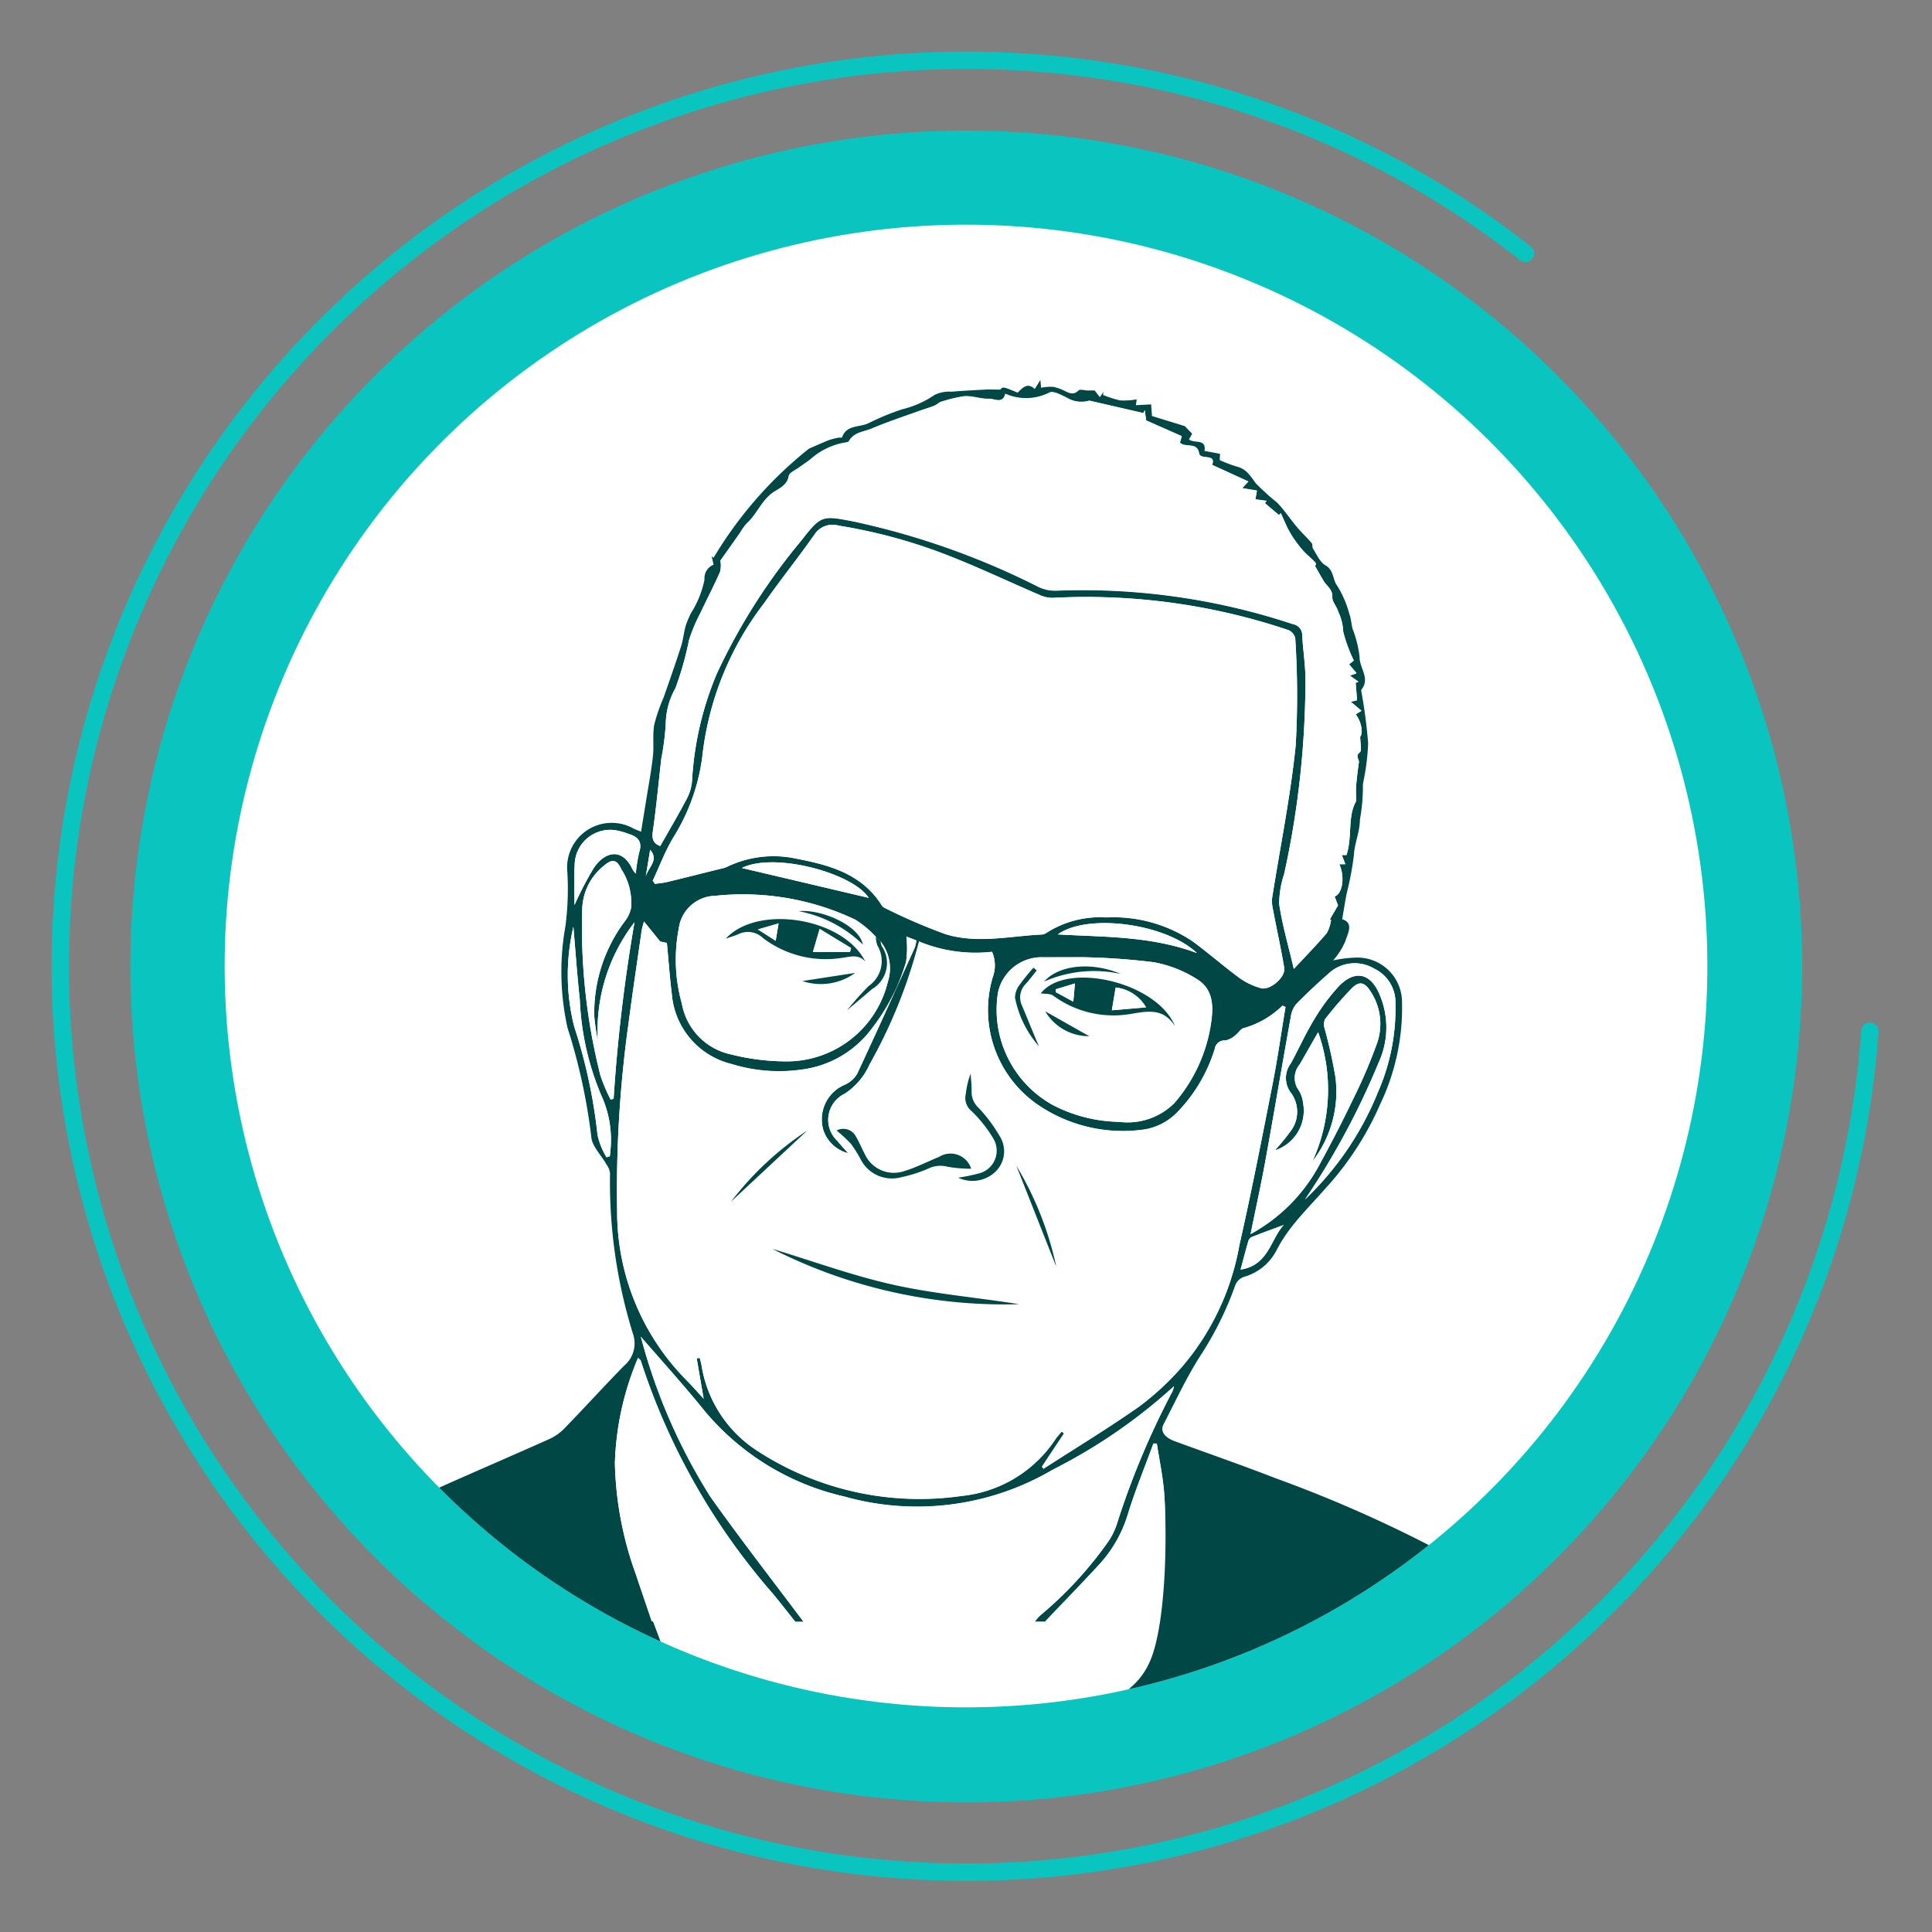 <svg xmlns="http://www.w3.org/2000/svg" xmlns:xlink="http://www.w3.org/1999/xlink" width="101.808" height="101.809" viewBox="0 0 101.808 101.809">
  <rect x="0" y="0" width="101.808" height="101.809" fill="#808080" stroke="none"/>
  <defs>
    <clipPath id="clip-path">
      <circle id="Elipse_5139" data-name="Elipse 5139" cx="39.066" cy="39.066" r="39.066" transform="translate(-609.221 1147.134) rotate(-67.871)" fill="none"/>
    </clipPath>
  </defs>
  <g id="Grupo_70249" data-name="Grupo 70249" transform="translate(-596 -1372)">
    <circle id="Elipse_5137" data-name="Elipse 5137" cx="44.052" cy="44.052" r="44.052" transform="matrix(0.099, -0.995, 0.995, 0.099, 598.725, 1462.401)" fill="#0ac4bf"/>
    <path id="Trazado_108087" data-name="Trazado 108087" d="M-510.686,1129.1a47.741,47.741,0,0,1-51.045,44.19,47.741,47.741,0,0,1-44.189-51.045,47.74,47.74,0,0,1,51.045-44.189,47.52,47.52,0,0,1,26.037,10.048" transform="translate(1205.221 297.244)" fill="none" stroke="#0ac4bf" stroke-linecap="round" stroke-linejoin="round" stroke-width="0.914"/>
    <circle id="Elipse_5138" data-name="Elipse 5138" cx="39.066" cy="39.066" r="39.066" transform="translate(596 1444.377) rotate(-67.871)" fill="#fff"/>
    <g id="Grupo_60985" data-name="Grupo 60985" transform="translate(1205.221 297.244)">
      <g id="Grupo_60984" data-name="Grupo 60984" clip-path="url(#clip-path)">
        <g id="Grupo_60995" data-name="Grupo 60995" transform="translate(-1682.665 502.105)">
          <path id="Trazado_108121" data-name="Trazado 108121" d="M1088.558,654.744c2.527-1.169,5.048-2.354,7.584-3.5,2.1-.949,4.213-1.847,6.311-2.79a2.716,2.716,0,0,0,.8-.6c1.038-1.072,2.043-2.178,3.088-3.244a1.528,1.528,0,0,0,.469-1.637,26.961,26.961,0,0,1-1.22-8.506,1,1,0,0,0-.189-.458c-.275-.491-.77-.963-.8-1.466a30.777,30.777,0,0,0-1.251-5.731,13.6,13.6,0,0,1-.11-5.356,15.067,15.067,0,0,0,.1-2.854,2.35,2.35,0,0,1,3.494-2.286c.077.039.16.067.391.162.1-.608.19-1.159.278-1.711.12-.753.265-1.5.347-2.261.06-.552-.025-1.123.069-1.666a9.641,9.641,0,0,1,.5-1.448c.308-.886.622-1.77.909-2.663.115-.358.149-.742.25-1.105a5.086,5.086,0,0,1,.275-.659,5.206,5.206,0,0,0,.716-1.774.762.762,0,0,1,.477-.781l-.1-.446.1.08a21.281,21.281,0,0,1,5.027-5.751c.341-.148.679-.3,1.025-.44a3.471,3.471,0,0,1,.512-.134c.069-.016.2.007.206-.02.239-.687.945-.511,1.417-.758a13.27,13.27,0,0,1,1.758-.723,5.2,5.2,0,0,0,1.7-.755,1.775,1.775,0,0,1,.9-.171c.592-.051,1.185-.08,1.779-.111.217-.011.434,0,.783,0,.148-.16.148-.16.91.16.248-.215.5-.573.906-.191l.3-.475.034.41a2.7,2.7,0,0,1,.641-.05,2.624,2.624,0,0,1,.655.241c.24.112.44.189.676-.049.081-.082.324,0,.493,0,.1,0,.2,0,.358,0l.275.353.188-.278-.02.162a5.6,5.6,0,0,0,.911.289,4.089,4.089,0,0,0,.864-.056l-.046.307.805-.044.045.614,1.729.531.387.4-.166.3c.276.233.926-.059.818.607l.817.154c-.006.136-.012.266-.015.33a7.267,7.267,0,0,0,.9.342c.5.12.721.5,1,.88a12.786,12.786,0,0,0,1.136,1.029c.377.4.683.862,1.037,1.283.244.29.526.549.772.838.059.069.018.218.071.3.2.307.367.71.659.876.453.257.361.744.621,1.082a5.52,5.52,0,0,1,.641,1.5c.087.24.1.507.161.757a5.932,5.932,0,0,1,.373,1.492c-.013.579.571,1.12.1,1.712-.025.031-.005.1,0,.152a26.842,26.842,0,0,1,.35,2.683,12.33,12.33,0,0,1-.252,2.026,1.194,1.194,0,0,0-.024.321,9.787,9.787,0,0,1-.157,1.67c-.007.664-.281,1.232-.317,1.865a15.951,15.951,0,0,1-.384,2.038c-.084.437-.153.877-.234,1.347.642.2.278.776.168,1.157a3.785,3.785,0,0,1-.646,1.016,6.177,6.177,0,0,1,1.336-.151,2.353,2.353,0,0,1,2.295,2.348,11.769,11.769,0,0,1-1.152,5.382,16.042,16.042,0,0,1-2.866,4.417c-.559.635-1.151,1.242-1.686,1.9a8.323,8.323,0,0,0-.891,1.341,2.771,2.771,0,0,1-1.732,1.436.763.763,0,0,0-.449.414,17.5,17.5,0,0,1-1.887,3.8c-.718,1.136-1.288,2.366-1.907,3.563-.182.353.056.688.589.883,1.771.649,3.555,1.267,5.313,1.95a69.539,69.539,0,0,1,11.825,5.6c.666.416,1.309.869,1.963,1.306v.648l-22.644,4.663c.349-.878,1.783-.986,2.425-3.062.755-2.437.69-7.065.553-8.511-.078-.824-.247-1.64-.374-2.46l-.18-.008c-.45,1.227-.949,2.439-1.335,3.686a6.823,6.823,0,0,1-1.486,2.651c-.944,1.029-1.921,2.029-2.883,3.041h-.54a2.536,2.536,0,0,1,.272-.311,20.328,20.328,0,0,0,3.547-3.834,3.679,3.679,0,0,0,.487-.949,42.383,42.383,0,0,1,2.953-7.051,1.726,1.726,0,0,0,.069-.248,28.59,28.59,0,0,1-6.374,4.389,14.109,14.109,0,0,1-10.982,1.427,13.5,13.5,0,0,1-7.366-4.5c-1.117-1.387-2.32-2.705-3.372-3.925a30.188,30.188,0,0,0,3.662,8.428c1.58,2.23,3.261,4.388,4.9,6.577h-.432c-.381-.478-.756-.962-1.145-1.434a35.06,35.06,0,0,1-6.986-12.3c-.015-.052-.079-.09-.146-.163a15.313,15.313,0,0,0-1.221,5.542,18.276,18.276,0,0,0,1.119,5.908c.259.819,1.767,4.729,2.041,5.543l-20.449-3.1Zm31.288-32.486-.249-.24a5.3,5.3,0,0,0-1.084-.906,13.83,13.83,0,0,0-7.385-1.255,1.977,1.977,0,0,0-1.918,1.735,8.576,8.576,0,0,0,.164,3.942,3.338,3.338,0,0,0,2.578,2.678,12.014,12.014,0,0,0,3.023.369,5.476,5.476,0,0,0,5.251-4.181A2.292,2.292,0,0,0,1119.846,622.258Zm1.362-.254a5.255,5.255,0,0,1-.017,1.336,10.582,10.582,0,0,1-1.781,3.485,5.461,5.461,0,0,1-3.762,2.2,8.413,8.413,0,0,1-3.629-.293,4.143,4.143,0,0,1-3.172-3.678c-.109-.885-.172-1.776-.261-2.708l-.353-.077-.856-1.055c-.067.26-.1.36-.118.463-.232,1.619-.476,3.236-.688,4.857a63.541,63.541,0,0,0-.607,9.9,12.635,12.635,0,0,0,3.659,8.957c.3.3.584.629.9.972l-.366-2.125.159-.028c.029.115.063.229.088.345a6.574,6.574,0,0,0,2.912,4.529,15.658,15.658,0,0,0,10.812,2.4,6.735,6.735,0,0,0,4.917-2.963c.1-.151.228-.285.343-.427l.128.094-1.164,1.75.076.117c1.7-1.1,3.432-2.145,5.084-3.308a14.618,14.618,0,0,0,2.207-2.052,13.436,13.436,0,0,0,3.032-6.411c.635-2.8,1.186-5.624,1.741-8.443.269-1.366.464-2.745.693-4.119l-.159-.075a4.738,4.738,0,0,1-2.044,1.187c-.166.035-.283.266-.443.379a1.127,1.127,0,0,1-.525.273.519.519,0,0,0-.558.443,8.3,8.3,0,0,1-1.991,3.355,3.093,3.093,0,0,1-1.852.909,7.942,7.942,0,0,1-5.355-1.237,6.066,6.066,0,0,1-2.506-6.791,1.813,1.813,0,0,0-.03-1.352,7.791,7.791,0,0,1-3.848-.543,26.658,26.658,0,0,1-2.605,6.472,3.556,3.556,0,0,1-1.326,1.557,1.519,1.519,0,0,0-.366,2.484c.144.184.306.354.559.644a1.865,1.865,0,0,1-1.291-1.177A1.98,1.98,0,0,1,1118,629.8a1.478,1.478,0,0,0,.611-.552c1.033-2.212,2.036-4.438,3.042-6.663a1.86,1.86,0,0,0,.081-.374Zm-13.368-2.941.12.161c.217-.031.437-.045.649-.1.922-.222,1.84-.455,2.76-.685a1.753,1.753,0,0,0,.358-.1,5.653,5.653,0,0,1,3.682-.445c1.754.338,3.451.8,4.495,2.453a.384.384,0,0,0,.158.141,29.869,29.869,0,0,0,3.206,1.384c1.673.516,3.4.1,5.1.019a.512.512,0,0,0,.243-.1,5.237,5.237,0,0,1,3.135-.8,7.474,7.474,0,0,1,4.591,1.292c.831.621,1.614,1.3,2.45,1.918a3.684,3.684,0,0,0,1.091.515c.48.148,1.322-.569,1.241-1.064-.169-1.024-.4-2.04-.589-3.06a1.869,1.869,0,0,1-.049-.62c.42-2.68.967-5.345,1.242-8.039a46.379,46.379,0,0,0-.024-5.651.607.607,0,0,0-.354-.429,33.373,33.373,0,0,0-12.431-1.7,1.64,1.64,0,0,1-.713-.166c-1.535-.659-3.047-1.374-4.6-1.992a28,28,0,0,0-5.963-1.649,1.14,1.14,0,0,0-1.284.485c-.857,1.222-1.8,2.387-2.65,3.611a16.122,16.122,0,0,0-3.223,7.844,10.563,10.563,0,0,1-1.585,4.541C1108.481,617.541,1108.187,618.317,1107.84,619.063Zm3.564-16.87a1.358,1.358,0,0,1-.013.576c-.323.741-.7,1.457-1.046,2.19a8.705,8.705,0,0,0-.593,1.415,16.89,16.89,0,0,1-.718,2.539,3.883,3.883,0,0,0-.5,1.7,13.368,13.368,0,0,1-.239,1.992c-.15,1.278-.262,2.562-.448,3.835-.06.414.017.642.39.783.469-.828.945-1.633,1.381-2.458a2.442,2.442,0,0,0,.292-.952,16.9,16.9,0,0,1,1.32-5.7,31.9,31.9,0,0,1,4.41-6.951c1.089-1.389,1.1-1.374,2.857-1.028a40.358,40.358,0,0,1,9.676,3.435,2.007,2.007,0,0,0,.92.195,35.165,35.165,0,0,1,12.485,1.766.583.583,0,0,1,.487.593c.041.735.156,1.468.171,2.2a47.764,47.764,0,0,1-1.124,10.384,4.939,4.939,0,0,0-.259,1.581c.167,1.122.491,2.221.77,3.411.584-.628,1.184-1.24,1.74-1.891a1.965,1.965,0,0,0,.223-.694l-.068-.019.435-.745-.181-.47c.419-.129.554-1.041.247-1.7h.318l-.184-.483h.247c.318-.968.042-2.016.506-2.837,0-.315-.017-.559,0-.8.036-.419.087-.836.146-1.252.023-.165-.215-.315.048-.521.122-.1.021-.476.021-.833.153-.132.09-.754-.24-1.17l.307-.187-.566-.476.335-.081-.076-.92.15-.051-.456-.324.355-.127-.395-.469.248-.2a8.085,8.085,0,0,1-.556-1.511,2.661,2.661,0,0,0-.26-1.052c-.072-.275-.327-.528-.314-.768.022-.415-.282-.576-.448-.845-.145-.236-.277-.48-.462-.8-.007.036.07-.12.026-.17-.2-.225-.442-.408-.644-.629a6.7,6.7,0,0,1-.522-.677c-.116-.165-.208-.347-.309-.521l-.355-.79-.1.1-.741-.628.093-.121-.59-.08.079-.462-.777-.128.326-.35-1.912-.876c.241-.616-.623-.239-.685-.607-.105-.624-.7-.266-1.011-.565l.1-.339-1.879-.831-.075-.542-.074.155-2.849-.656a1.459,1.459,0,0,1-1.16-.139c-.3-.147-.718-.39-.939-.285a2.7,2.7,0,0,1-2.326.064c-.128.549-.562.254-.851.264-.433.015-.874-.162-1.3-.136a7.248,7.248,0,0,0-1.305.319,1.481,1.481,0,0,1-.289.185c-.3.115-.6.2-.9.312-.8.289-1.6.552-2.383.885-.42.179-.951.187-1.215.672-.03.055-.16.062-.246.079a3.64,3.64,0,0,0-1.713.817c-.208.18-.447.324-.668.489-.191.142-.512.271-.539.443-.088.559-.643.705-.941.954-.536.448-.766,1.084-1.257,1.528a3.046,3.046,0,0,0-.376.522Zm19.135,20.9c-.623,0-1.36,0-2.1,0a2.348,2.348,0,0,0-2.411,1.871,5.742,5.742,0,0,0,2.864,5.9,7.829,7.829,0,0,0,3.517.9,3.486,3.486,0,0,0,2.911-.986,8.243,8.243,0,0,0,1.9-3.989c.158-.911.239-1.93-.654-2.51a6.354,6.354,0,0,0-2.319-.924A35.745,35.745,0,0,0,1130.54,623.093Zm11.669,12.767a16.1,16.1,0,0,0,3.848-5.662,10.99,10.99,0,0,0,.921-4.669,1.969,1.969,0,0,0-1.117-1.835,2.012,2.012,0,0,0-2.325.186c-.607.533-1.2,1.084-1.767,1.659a1.3,1.3,0,0,0-.3.657c-.454,2.527-.88,5.059-1.338,7.585-.233,1.284-.515,2.56-.788,3.9a8.974,8.974,0,0,0,3.635-3.661c.609-1.121,1.2-2.255,1.747-3.405a27.475,27.475,0,0,0,1.292-3.015,3.1,3.1,0,0,0-.374-2.742c-.3-.459-.583-.513-.966-.129a19.769,19.769,0,0,0-1.409,1.627.674.674,0,0,0-.025.482,25.875,25.875,0,0,1,.572,2.567,5.992,5.992,0,0,1-1.211,4.442,9.06,9.06,0,0,0,.3-6.806c-.37.649-.668,1.177-.972,1.7a1.106,1.106,0,0,0-.038,1.381,1.6,1.6,0,0,1,.218.66,2.2,2.2,0,0,1-1.489,2.488,11.009,11.009,0,0,0,.8-.972,1.687,1.687,0,0,0,.073-2.026,1.287,1.287,0,0,1-.021-1.6c.408-.76.765-1.549,1.211-2.285a10.525,10.525,0,0,1,1.276-1.731c.866-.927,1.713-.747,2.193.434a4.4,4.4,0,0,1-.047,3.515A40.078,40.078,0,0,1,1142.209,635.86Zm-37.26-8.361a12.708,12.708,0,0,1-.191-1.308,8.062,8.062,0,0,1,1.672-5.073,1.755,1.755,0,0,0,.268-.621,3.23,3.23,0,0,0-.512-2.044c-.234-.516-.486-.559-.915-.186a3.03,3.03,0,0,0-1.142,2.192,31.774,31.774,0,0,0,.953,8.858,9.052,9.052,0,0,0,.539,1.276l.158-.042a87.532,87.532,0,0,1,1.1-9.3A9.311,9.311,0,0,0,1104.949,627.5Zm2-8.811a8.291,8.291,0,0,1,.186-1.147c.171-.551-.091-.8-.558-.943a3.786,3.786,0,0,0-.616-.179,1.869,1.869,0,0,0-2.233,1.813c-.048.784-.009,1.574-.009,2.113a17.558,17.558,0,0,1,1.022-1.961c.542-.81,1.479-1.141,2.053.115A1.36,1.36,0,0,0,1106.947,618.687Zm-1.541,14.944.173-.056c.009-.082.021-.164.026-.246a5.626,5.626,0,0,0-.491-2.992,14.5,14.5,0,0,1-1.119-5.025c-.137-1.247-.222-2.5-.337-3.826a11.1,11.1,0,0,0,.037,5.238,27.887,27.887,0,0,1,1.235,5.73A3.849,3.849,0,0,0,1105.406,633.632Zm7.13-15.242,6.684,1.574C1118.411,618.675,1114.264,617.528,1112.536,618.39Zm16.647,3.5c2.449.142,4.9.076,7.336.982C1134.845,621.293,1130.716,620.773,1129.183,621.893Zm11.91,15.309c-.545.2-1.13.415-1.709.645a.391.391,0,0,0-.167.24c-.138.473-.261.949-.4,1.467C1140.289,639.334,1140.4,637.945,1141.093,637.2Zm-33.624-18.346c.1-.472.731-.863.235-1.424Z" fill="#004745"/>
          <path id="Trazado_108122" data-name="Trazado 108122" d="M1269.856,1074.437c-1.637-2.189-3.319-4.347-4.9-6.577a30.189,30.189,0,0,1-3.662-8.428c1.052,1.219,2.255,2.537,3.372,3.925a13.5,13.5,0,0,0,7.366,4.5,14.109,14.109,0,0,0,10.982-1.427,28.589,28.589,0,0,0,6.374-4.389,1.73,1.73,0,0,1-.069.248,42.383,42.383,0,0,0-2.953,7.051,3.679,3.679,0,0,1-.487.949,20.323,20.323,0,0,1-3.547,3.834,2.531,2.531,0,0,0-.272.311Z" transform="translate(-154.08 -416.345)" fill="#fff"/>
          <path id="Trazado_108123" data-name="Trazado 108123" d="M1250.543,1083.616c-.274-.814-.559-1.625-.818-2.443a18.276,18.276,0,0,1-1.119-5.908,15.318,15.318,0,0,1,1.221-5.542c.068.074.131.111.146.163a35.06,35.06,0,0,0,6.986,12.3c.388.473.764.956,1.145,1.434Z" transform="translate(-142.759 -425.524)" fill="#fff"/>
          <path id="Trazado_108124" data-name="Trazado 108124" d="M1458.558,1120.9c.963-1.012,1.939-2.012,2.883-3.041a6.824,6.824,0,0,0,1.486-2.651c.386-1.247.885-2.459,1.335-3.686l.179.008c.127.82.3,1.636.374,2.46a14.719,14.719,0,0,1-1.073,6.911Z" transform="translate(-330.036 -462.811)" fill="#fff"/>
          <path id="Trazado_108125" data-name="Trazado 108125" d="M1264.821,857.682l.522.2a1.852,1.852,0,0,1-.08.373c-1.007,2.224-2.009,4.451-3.042,6.663a1.477,1.477,0,0,1-.611.552,1.98,1.98,0,0,0-1.151,2.448,1.865,1.865,0,0,0,1.291,1.177c-.253-.291-.415-.46-.559-.644a1.519,1.519,0,0,1,.366-2.484,3.556,3.556,0,0,0,1.326-1.557,26.649,26.649,0,0,0,2.605-6.472,7.793,7.793,0,0,0,3.848.543,1.813,1.813,0,0,1,.03,1.352,6.065,6.065,0,0,0,2.506,6.791,7.941,7.941,0,0,0,5.355,1.237,3.091,3.091,0,0,0,1.852-.909,8.3,8.3,0,0,0,1.991-3.355.519.519,0,0,1,.559-.443,1.126,1.126,0,0,0,.525-.273c.16-.113.276-.344.443-.379a4.736,4.736,0,0,0,2.044-1.187l.159.075c-.229,1.373-.424,2.753-.693,4.119-.555,2.82-1.105,5.641-1.741,8.443a13.433,13.433,0,0,1-3.032,6.411,14.618,14.618,0,0,1-2.208,2.052c-1.652,1.163-3.385,2.212-5.084,3.308l-.076-.117,1.164-1.75-.128-.094c-.115.142-.242.276-.343.427a6.734,6.734,0,0,1-4.917,2.963,15.658,15.658,0,0,1-10.812-2.4,6.573,6.573,0,0,1-2.912-4.529c-.025-.116-.059-.23-.088-.345l-.159.028.366,2.125c-.318-.343-.6-.668-.9-.972a12.636,12.636,0,0,1-3.659-8.957,63.556,63.556,0,0,1,.607-9.9c.212-1.621.456-3.239.688-4.857.015-.1.051-.2.118-.463l.856,1.055.353.077c.088.932.152,1.823.261,2.708a4.143,4.143,0,0,0,3.171,3.678,8.417,8.417,0,0,0,3.629.293,5.46,5.46,0,0,0,3.761-2.2,10.584,10.584,0,0,0,1.781-3.485A5.255,5.255,0,0,0,1264.821,857.682Zm-7.069,16.455a27.036,27.036,0,0,0,13.012,2.918c-2.2-.353-4.43-.538-6.6-1.018S1259.887,874.783,1257.752,874.138Zm10.482-4.221a1.138,1.138,0,0,0-1.69-.625c-.614.247-1.208.56-1.838.75a1.684,1.684,0,0,1-2.08-.906c-.163-.3-.288-.619-.461-.911a.746.746,0,0,0-1.021-.322,7.681,7.681,0,0,1,.756.7,6.464,6.464,0,0,1,.506.806,1.848,1.848,0,0,0,2.138.955,7.323,7.323,0,0,0,1.428-.454,1.456,1.456,0,0,1,1.02-.1A7.041,7.041,0,0,0,1268.234,869.916Zm-.685.472a1.756,1.756,0,0,0,1.909-.263,1.491,1.491,0,0,0,.337-1.826,8.072,8.072,0,0,0-1.171-1.591,1.131,1.131,0,0,1-.367-.841c.008-.32-.032-.641-.051-.961a4.431,4.431,0,0,0-.254,1.063.891.891,0,0,0,.292.9,6.834,6.834,0,0,1,1.137,1.423,1.238,1.238,0,0,1-.783,1.883A9.341,9.341,0,0,1,1267.549,870.388Zm5.172,4.694a17.352,17.352,0,0,0-2.106-5.324Zm-17.144-3.427,4.016-3.746A16.436,16.436,0,0,0,1255.576,871.655Z" transform="translate(-143.614 -235.679)" fill="#fff"/>
          <path id="Trazado_108126" data-name="Trazado 108126" d="M1267.075,682.24c.347-.745.641-1.522,1.053-2.229a10.565,10.565,0,0,0,1.585-4.541,16.122,16.122,0,0,1,3.223-7.844c.854-1.224,1.793-2.388,2.649-3.61a1.141,1.141,0,0,1,1.284-.485,28,28,0,0,1,5.963,1.649c1.551.618,3.063,1.333,4.6,1.992a1.641,1.641,0,0,0,.713.166,33.374,33.374,0,0,1,12.431,1.7.607.607,0,0,1,.354.429,46.354,46.354,0,0,1,.024,5.651c-.274,2.694-.822,5.359-1.242,8.039a1.872,1.872,0,0,0,.049.62c.194,1.021.421,2.036.589,3.06.082.495-.761,1.212-1.241,1.064a3.686,3.686,0,0,1-1.091-.515c-.835-.614-1.619-1.3-2.449-1.918a7.474,7.474,0,0,0-4.591-1.292,5.235,5.235,0,0,0-3.135.8.511.511,0,0,1-.243.1c-1.7.078-3.423.5-5.1-.019a29.866,29.866,0,0,1-3.206-1.384.384.384,0,0,1-.158-.141c-1.044-1.652-2.741-2.115-4.495-2.453a5.652,5.652,0,0,0-3.682.445,1.762,1.762,0,0,1-.358.1c-.92.229-1.839.462-2.76.685-.212.051-.433.065-.649.1Z" transform="translate(-159.235 -63.178)" fill="#fff"/>
          <path id="Trazado_108127" data-name="Trazado 108127" d="M1270.542,607.569l1.03-1.447a3.052,3.052,0,0,1,.376-.522c.491-.444.721-1.08,1.257-1.528.3-.249.853-.4.941-.955.027-.172.348-.3.539-.443.221-.165.46-.309.668-.489a3.642,3.642,0,0,1,1.713-.817c.086-.017.216-.024.246-.079.264-.484.8-.492,1.215-.672.778-.333,1.586-.6,2.383-.885.3-.108.607-.2.9-.312a1.49,1.49,0,0,0,.289-.185,7.234,7.234,0,0,1,1.305-.319c.43-.026.871.151,1.3.136.289-.01.723.286.851-.264a2.7,2.7,0,0,0,2.326-.064c.221-.1.641.138.939.285a1.458,1.458,0,0,0,1.16.139l2.849.656.074-.155.075.542,1.879.831-.1.339c.308.3.906-.059,1.011.565.062.367.926-.01.685.607l1.912.876-.326.35.777.128c-.027.16-.05.3-.079.462l.59.08-.093.121.741.628.1-.1.355.79c.1.174.194.356.31.522a6.672,6.672,0,0,0,.522.677c.2.221.447.4.644.629.044.05-.034.206-.026.17.185.322.317.566.462.8.166.269.469.43.448.845-.012.239.243.493.314.768a2.655,2.655,0,0,1,.26,1.052,8.1,8.1,0,0,0,.556,1.511l-.248.2.395.469-.355.127.456.324-.15.051c.024.289.048.579.076.92l-.335.081.566.476-.307.188c.33.416.394,1.037.24,1.17,0,.357.1.738-.021.833-.263.206-.025.356-.048.521-.059.416-.111.834-.146,1.252-.021.24,0,.483,0,.8-.464.82-.188,1.869-.506,2.837h-.247l.184.483h-.318c.307.654.172,1.567-.247,1.7l.181.47-.435.745.068.018a1.965,1.965,0,0,1-.223.694c-.555.651-1.155,1.263-1.74,1.891-.279-1.19-.6-2.289-.77-3.411a4.938,4.938,0,0,1,.259-1.581,47.78,47.78,0,0,0,1.124-10.384c-.016-.735-.13-1.468-.171-2.2a.582.582,0,0,0-.486-.593,35.165,35.165,0,0,0-12.485-1.766,2.007,2.007,0,0,1-.92-.195,40.353,40.353,0,0,0-9.676-3.435c-1.76-.346-1.769-.361-2.857,1.028a31.891,31.891,0,0,0-4.41,6.951,16.891,16.891,0,0,0-1.32,5.7,2.443,2.443,0,0,1-.293.952c-.435.826-.912,1.63-1.381,2.458-.373-.141-.45-.369-.39-.783.185-1.273.3-2.556.448-3.835a13.369,13.369,0,0,0,.239-1.991,3.882,3.882,0,0,1,.5-1.7,16.9,16.9,0,0,0,.718-2.539,8.687,8.687,0,0,1,.593-1.415c.343-.733.723-1.449,1.046-2.19A1.357,1.357,0,0,0,1270.542,607.569Z" transform="translate(-159.138 -5.376)" fill="#fff"/>
          <path id="Trazado_108128" data-name="Trazado 108128" d="M1289.036,846.071a2.292,2.292,0,0,1,.381,2.14,5.476,5.476,0,0,1-5.251,4.182,12.012,12.012,0,0,1-3.023-.369,3.338,3.338,0,0,1-2.578-2.678,8.574,8.574,0,0,1-.164-3.942,1.977,1.977,0,0,1,1.918-1.735,13.83,13.83,0,0,1,7.385,1.255,5.3,5.3,0,0,1,1.084.906,1.509,1.509,0,0,0,.081.456,1.6,1.6,0,0,1-.462,2.141,16.37,16.37,0,0,0-1.134,1.273c.484-.41.9-.761,1.321-1.119a1.584,1.584,0,0,0,.51-2.251A.9.9,0,0,1,1289.036,846.071Zm-8.157-.145c.259-.091.461-.151.654-.233a1.141,1.141,0,0,1,1.309.2,5.461,5.461,0,0,0,4.113,1.05c.45-.05.886-.237,1.275.188C1287.088,844.839,1282.573,844.09,1280.88,845.926Zm3.845-1.447a6.655,6.655,0,0,1,3.377,1.756C1287.906,845.233,1285.929,844.361,1284.724,844.479Zm2.973,3.253-2.781.429A3.075,3.075,0,0,0,1287.7,847.732Z" transform="translate(-169.191 -223.813)" fill="#fff"/>
          <path id="Trazado_108129" data-name="Trazado 108129" d="M1439.048,874.315a35.767,35.767,0,0,1,3.715.268,6.356,6.356,0,0,1,2.319.924c.893.58.812,1.6.654,2.51a8.242,8.242,0,0,1-1.9,3.989,3.485,3.485,0,0,1-2.911.986,7.827,7.827,0,0,1-3.517-.9,5.743,5.743,0,0,1-2.864-5.9,2.348,2.348,0,0,1,2.411-1.871C1437.688,874.317,1438.425,874.315,1439.048,874.315Zm4.825,3.64c-.941-2.34-5.744-3.441-7.075-1.736.208.034.487,0,.657.121a5.354,5.354,0,0,0,4.032.971C1442.433,877.16,1443.254,876.974,1443.872,877.955Zm-7.167,1.059c-.068-.156-.14-.312-.205-.469-.233-.563-.461-1.129-.7-1.691a1,1,0,0,1,.207-1.14c.2-.224.383-.465.573-.7l-.169-.151a10.555,10.555,0,0,0-.707.871,1.163,1.163,0,0,0-.268.71A5.461,5.461,0,0,0,1436.705,879.014Zm.269-3.417a6.536,6.536,0,0,1,4.038-.4C1439.476,874.536,1437.739,874.726,1436.974,875.6Zm.056,1.57a2.668,2.668,0,0,0,2.317,1.309Z" transform="translate(-308.508 -251.223)" fill="#fff"/>
          <path id="Trazado_108130" data-name="Trazado 108130" d="M1561.618,889.733a40.079,40.079,0,0,0,3.9-7.253,4.4,4.4,0,0,0,.047-3.515c-.48-1.182-1.327-1.361-2.193-.434a10.544,10.544,0,0,0-1.276,1.731c-.447.736-.8,1.525-1.211,2.285a1.287,1.287,0,0,0,.021,1.6,1.688,1.688,0,0,1-.073,2.026,11.047,11.047,0,0,1-.8.972,2.2,2.2,0,0,0,1.489-2.488,1.6,1.6,0,0,0-.218-.66,1.106,1.106,0,0,1,.038-1.381c.3-.525.6-1.053.972-1.7a9.059,9.059,0,0,1-.3,6.806,5.991,5.991,0,0,0,1.211-4.442,25.841,25.841,0,0,0-.572-2.567.674.674,0,0,1,.025-.482,19.777,19.777,0,0,1,1.409-1.627c.383-.385.67-.33.966.129a3.1,3.1,0,0,1,.374,2.742,27.393,27.393,0,0,1-1.292,3.015c-.55,1.151-1.138,2.284-1.747,3.405a8.974,8.974,0,0,1-3.635,3.661c.272-1.34.555-2.615.788-3.9.458-2.526.884-5.058,1.338-7.585a1.3,1.3,0,0,1,.3-.657c.567-.575,1.16-1.126,1.767-1.659a2.013,2.013,0,0,1,2.326-.186,1.97,1.97,0,0,1,1.117,1.835,10.992,10.992,0,0,1-.921,4.67A16.1,16.1,0,0,1,1561.618,889.733Z" transform="translate(-419.409 -253.874)" fill="#fff"/>
          <path id="Trazado_108131" data-name="Trazado 108131" d="M1233.418,836.84a9.311,9.311,0,0,1,1.93-6.245,87.471,87.471,0,0,0-1.1,9.3l-.158.042a9.052,9.052,0,0,1-.539-1.275,31.779,31.779,0,0,1-.953-8.858,3.03,3.03,0,0,1,1.142-2.192c.429-.372.681-.33.915.186a3.23,3.23,0,0,1,.512,2.044,1.755,1.755,0,0,1-.268.621,8.062,8.062,0,0,0-1.672,5.073A12.741,12.741,0,0,0,1233.418,836.84Z" transform="translate(-128.469 -209.342)" fill="#fff"/>
          <path id="Trazado_108132" data-name="Trazado 108132" d="M1232.017,814.6a1.361,1.361,0,0,1-.154-.19c-.574-1.257-1.511-.925-2.053-.115a17.532,17.532,0,0,0-1.022,1.961c0-.539-.039-1.328.009-2.113a1.869,1.869,0,0,1,2.233-1.813,3.8,3.8,0,0,1,.616.179c.467.147.728.392.557.943A8.293,8.293,0,0,0,1232.017,814.6Z" transform="translate(-125.07 -195.916)" fill="#fff"/>
          <path id="Trazado_108133" data-name="Trazado 108133" d="M1227.673,871.6a3.844,3.844,0,0,1-.475-1.177,27.881,27.881,0,0,0-1.235-5.73,11.1,11.1,0,0,1-.037-5.238c.115,1.325.2,2.578.337,3.826a14.5,14.5,0,0,0,1.119,5.025,5.627,5.627,0,0,1,.49,2.992c0,.082-.017.164-.026.246Z" transform="translate(-122.267 -237.963)" fill="#fff"/>
          <path id="Trazado_108134" data-name="Trazado 108134" d="M1310.555,828.308c1.728-.862,5.875.285,6.684,1.574Z" transform="translate(-198.019 -209.918)" fill="#fff"/>
          <path id="Trazado_108135" data-name="Trazado 108135" d="M1464.675,858.262c1.533-1.12,5.662-.6,7.337.982C1469.572,858.339,1467.124,858.4,1464.675,858.262Z" transform="translate(-335.492 -236.37)" fill="#fff"/>
          <path id="Trazado_108136" data-name="Trazado 108136" d="M1556.134,1004.945c-.693.743-.8,2.132-2.278,2.352.14-.518.264-.995.4-1.467a.39.39,0,0,1,.167-.24C1555,1005.36,1555.589,1005.148,1556.134,1004.945Z" transform="translate(-415.041 -367.743)" fill="#fff"/>
          <path id="Trazado_108137" data-name="Trazado 108137" d="M1363.671,864.6a.9.9,0,0,0,.067.26,1.584,1.584,0,0,1-.51,2.251c-.416.358-.837.709-1.321,1.119a16.384,16.384,0,0,1,1.134-1.273,1.6,1.6,0,0,0,.462-2.141,1.513,1.513,0,0,1-.081-.456Z" transform="translate(-243.825 -242.345)" fill="#004745"/>
          <path id="Trazado_108138" data-name="Trazado 108138" d="M1263.642,823.326l.235-1.424C1264.373,822.463,1263.74,822.854,1263.642,823.326Z" transform="translate(-156.173 -204.47)" fill="#fff"/>
          <path id="Trazado_108139" data-name="Trazado 108139" d="M1325.39,1016.583c2.135.645,4.241,1.419,6.412,1.9s4.4.666,6.6,1.018A27.037,27.037,0,0,1,1325.39,1016.583Z" transform="translate(-211.252 -378.124)" fill="#004745"/>
          <path id="Trazado_108140" data-name="Trazado 108140" d="M1363.875,960.229a7.053,7.053,0,0,1-1.243-.106,1.456,1.456,0,0,0-1.02.1,7.321,7.321,0,0,1-1.428.454,1.848,1.848,0,0,1-2.138-.955,6.441,6.441,0,0,0-.506-.806,7.666,7.666,0,0,0-.756-.7.746.746,0,0,1,1.021.322c.173.292.3.612.461.911a1.684,1.684,0,0,0,2.08.906c.631-.19,1.224-.5,1.838-.75A1.138,1.138,0,0,1,1363.875,960.229Z" transform="translate(-239.255 -325.991)" fill="#004745"/>
          <path id="Trazado_108141" data-name="Trazado 108141" d="M1416.091,936.593a9.358,9.358,0,0,0,1.05-.213,1.238,1.238,0,0,0,.782-1.883,6.832,6.832,0,0,0-1.137-1.423.891.891,0,0,1-.292-.9,4.437,4.437,0,0,1,.254-1.063c.019.32.059.641.051.961a1.132,1.132,0,0,0,.367.841,8.069,8.069,0,0,1,1.171,1.591,1.491,1.491,0,0,1-.337,1.826A1.756,1.756,0,0,1,1416.091,936.593Z" transform="translate(-292.156 -301.884)" fill="#004745"/>
          <path id="Trazado_108142" data-name="Trazado 108142" d="M1446.578,981.358l-2.106-5.324A17.348,17.348,0,0,1,1446.578,981.358Z" transform="translate(-317.472 -341.955)" fill="#004745"/>
          <path id="Trazado_108143" data-name="Trazado 108143" d="M1305.246,962.656a16.439,16.439,0,0,1,4.016-3.747Z" transform="translate(-193.283 -326.68)" fill="#004745"/>
          <path id="Trazado_108144" data-name="Trazado 108144" d="M1302.713,856.735c1.693-1.836,6.209-1.088,7.351,1.207-.388-.424-.825-.237-1.275-.187a5.462,5.462,0,0,1-4.113-1.05,1.141,1.141,0,0,0-1.309-.2C1303.174,856.585,1302.972,856.644,1302.713,856.735Zm4.947-.511-.359,1.22h1.955l.06-.211Zm-2.165-.29-1.092.314.939.6Z" transform="translate(-191.024 -234.622)" fill="#004745"/>
          <path id="Trazado_108145" data-name="Trazado 108145" d="M1338.309,851.762c1.2-.119,3.182.753,3.377,1.756A6.655,6.655,0,0,0,1338.309,851.762Z" transform="translate(-222.775 -231.096)" fill="#004745"/>
          <path id="Trazado_108146" data-name="Trazado 108146" d="M1342.873,881.966a3.075,3.075,0,0,1-2.781.429Z" transform="translate(-224.366 -258.047)" fill="#004745"/>
          <path id="Trazado_108147" data-name="Trazado 108147" d="M1463.476,886.845c-.618-.981-1.439-.8-2.386-.643a5.353,5.353,0,0,1-4.032-.971c-.17-.121-.449-.087-.657-.121C1457.733,883.4,1462.535,884.505,1463.476,886.845Zm-1.527-1a2.118,2.118,0,0,0-1.6-1.046l-.2,1.2Zm-4.757-.954,0,.155.922.5c.033-.371.057-.64.086-.961Z" transform="translate(-328.112 -260.113)" fill="#004745"/>
          <path id="Trazado_108148" data-name="Trazado 108148" d="M1445.044,883.557a5.464,5.464,0,0,1-1.266-2.568,1.163,1.163,0,0,1,.268-.71,10.547,10.547,0,0,1,.707-.871l.169.151c-.19.233-.372.475-.573.7a1,1,0,0,0-.207,1.14c.236.562.464,1.128.7,1.691C1444.9,883.245,1444.975,883.4,1445.044,883.557Z" transform="translate(-316.847 -255.766)" fill="#004745"/>
          <path id="Trazado_108149" data-name="Trazado 108149" d="M1458.043,879.612c.764-.871,2.5-1.06,4.038-.4A6.535,6.535,0,0,0,1458.043,879.612Z" transform="translate(-329.577 -255.238)" fill="#004745"/>
          <path id="Trazado_108150" data-name="Trazado 108150" d="M1458.565,900.715l2.317,1.309A2.668,2.668,0,0,1,1458.565,900.715Z" transform="translate(-330.042 -274.771)" fill="#004745"/>
          <path id="Trazado_108151" data-name="Trazado 108151" d="M1345.556,860.512l1.657,1.009-.06.211H1345.2Z" transform="translate(-228.919 -238.911)" fill="#fff"/>
          <path id="Trazado_108152" data-name="Trazado 108152" d="M1319.461,857.826l-.152.916-.939-.6Z" transform="translate(-204.989 -236.515)" fill="#fff"/>
          <path id="Trazado_108153" data-name="Trazado 108153" d="M1492.853,890.15l-1.806.155.2-1.2A2.118,2.118,0,0,1,1492.853,890.15Z" transform="translate(-359.016 -264.414)" fill="#fff"/>
          <path id="Trazado_108154" data-name="Trazado 108154" d="M1463.728,887.43l1.01-.307-.086.961-.922-.5Z" transform="translate(-334.648 -262.647)" fill="#fff"/>
        </g>
      </g>
    </g>
  </g>
</svg>
